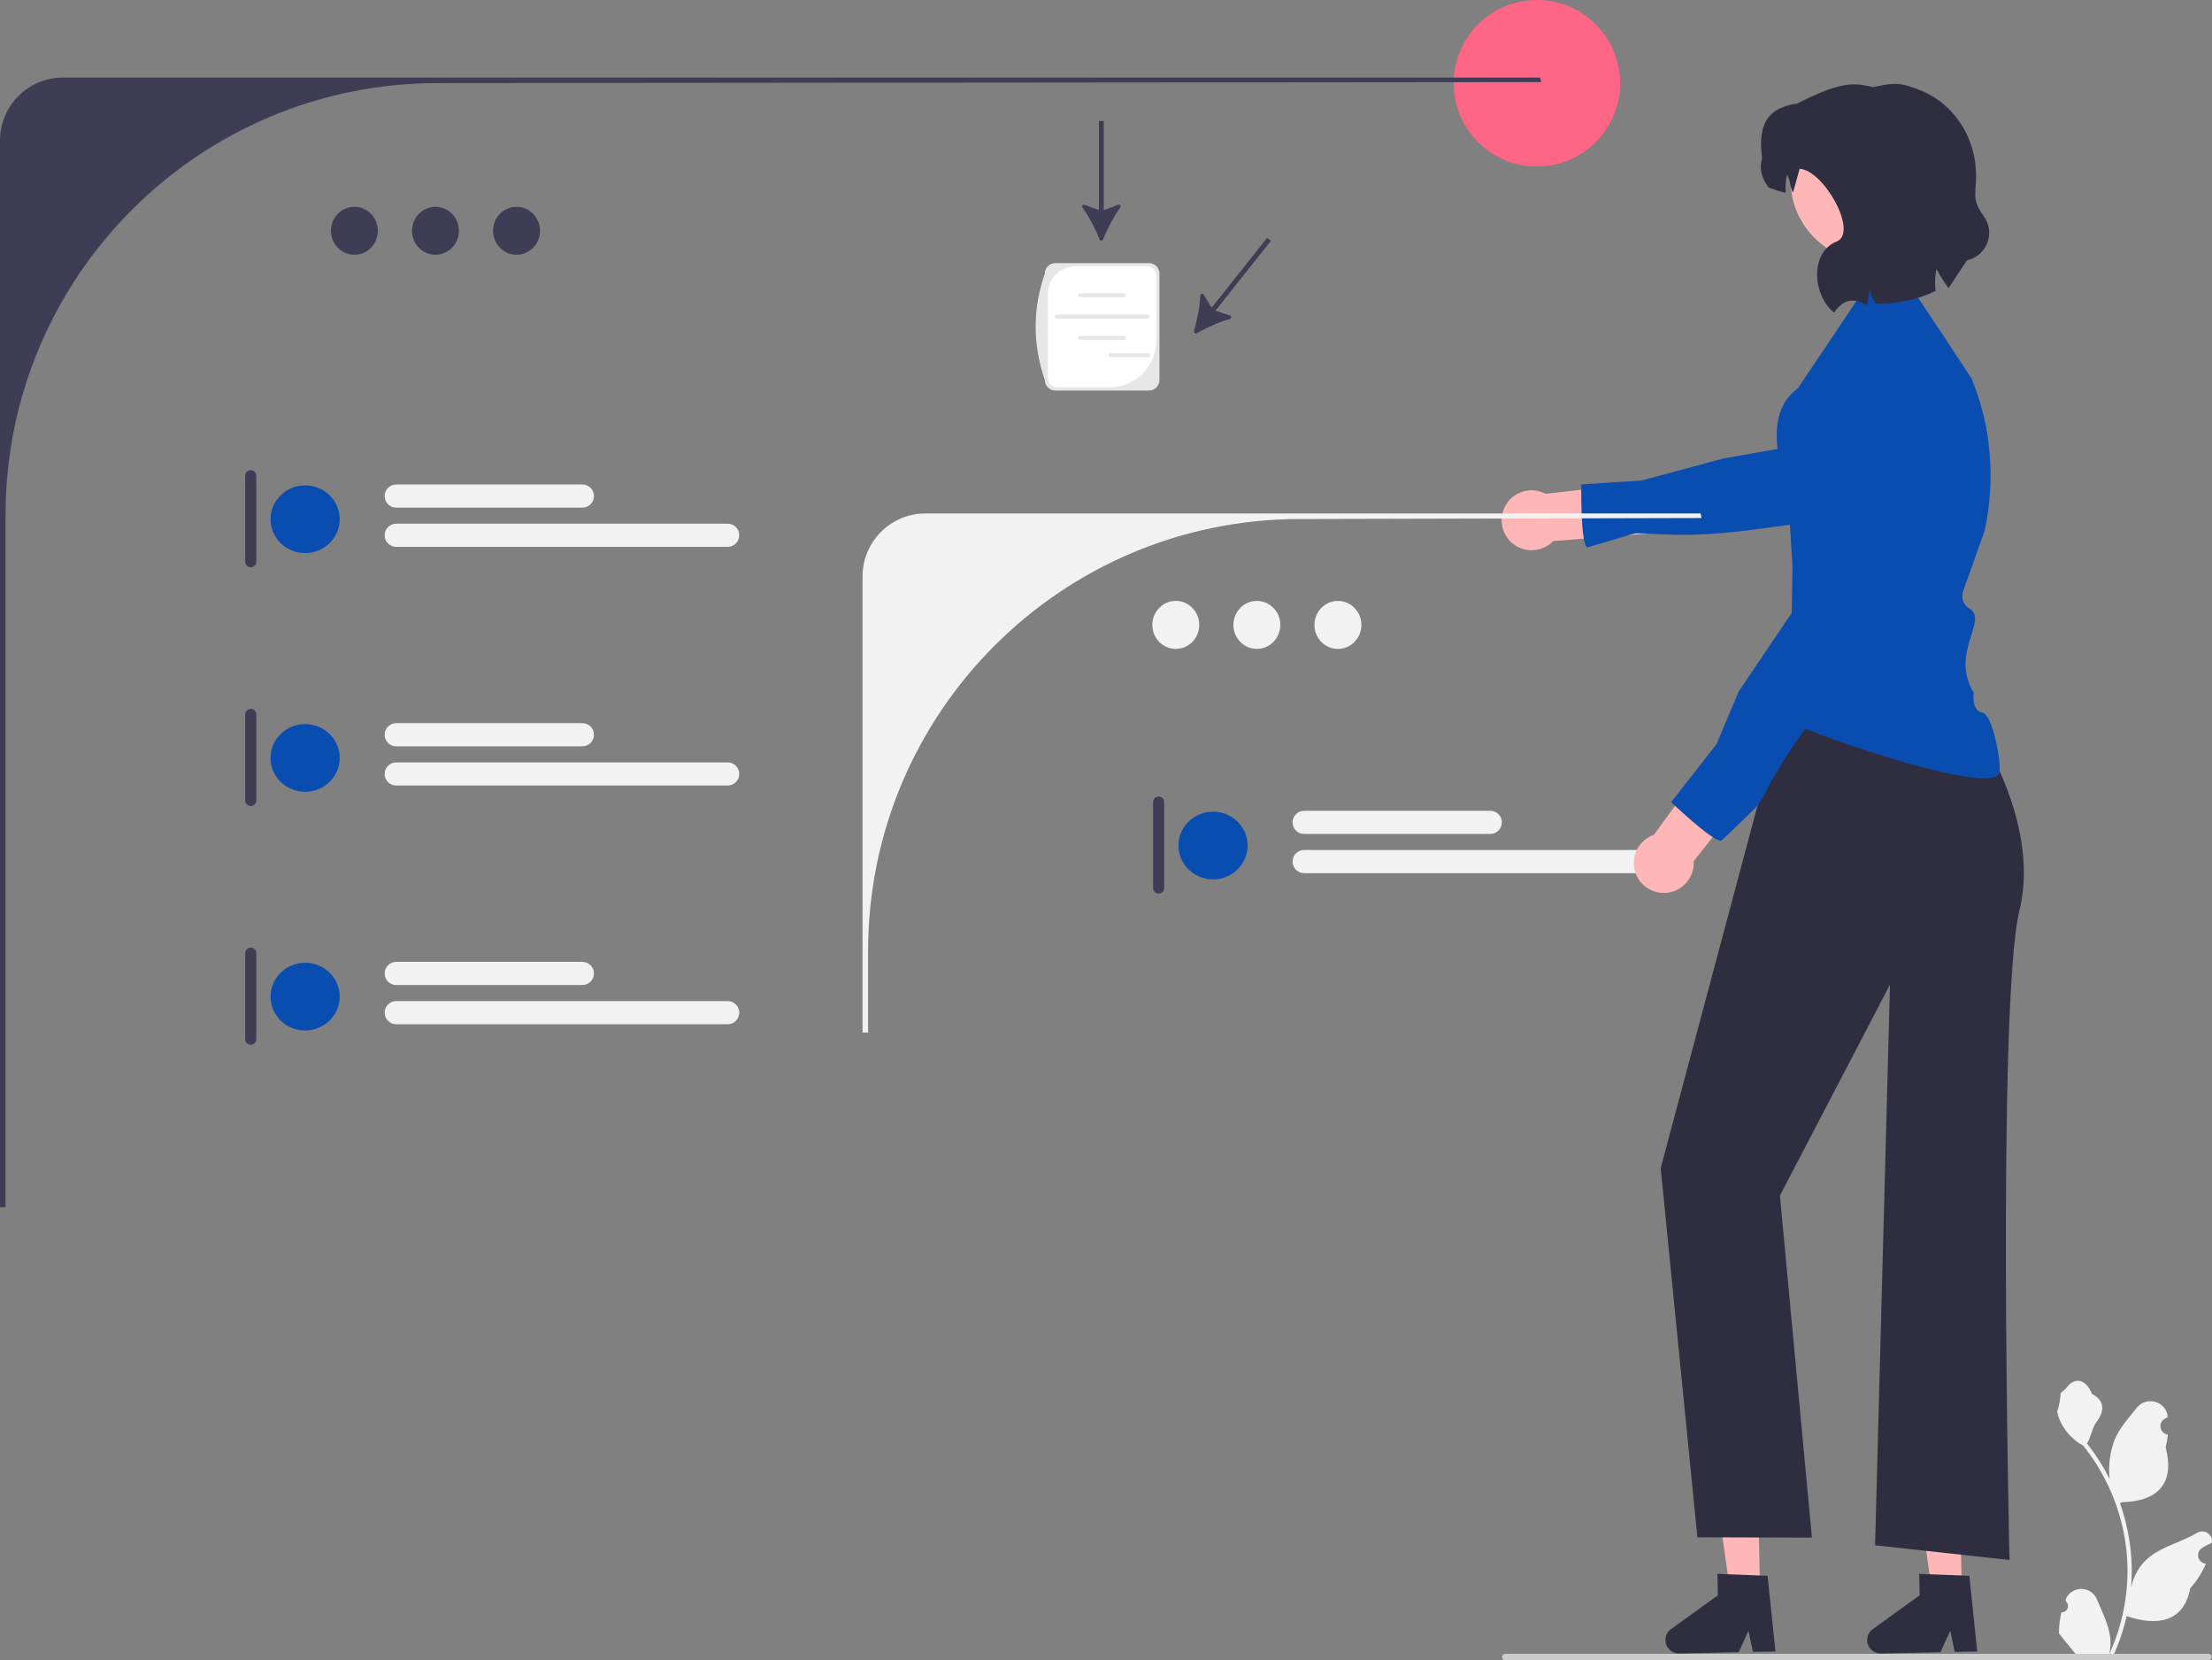 <svg width="421" height="316" viewBox="0 0 421 316" fill="none" xmlns="http://www.w3.org/2000/svg">
<rect x="0" y="0" width="421" height="316" fill="#808080" stroke="none"/>
<g clip-path="url(#clip0_1_1731)">
<path d="M292.504 31.693C301.255 31.693 308.349 24.598 308.349 15.846C308.349 7.095 301.255 0 292.504 0C283.754 0 276.66 7.095 276.66 15.846C276.66 24.598 283.754 31.693 292.504 31.693Z" fill="#FF6584"/>
<path d="M334.978 302.568L329.271 302.686L326.09 280.24L334.512 280.065L334.978 302.568Z" fill="#FFB6B6"/>
<path d="M316.968 312.173C316.999 313.582 318.164 314.7 319.572 314.673L330.917 314.437L332.786 310.354L333.633 314.378L337.914 314.292L336.413 299.894L334.921 299.838L328.835 299.596L326.872 299.522L326.957 303.606L318.025 310.052C317.346 310.543 316.951 311.336 316.968 312.173Z" fill="#2F2E41"/>
<path d="M373.38 302.568L367.674 302.686L364.493 280.24L372.914 280.065L373.38 302.568Z" fill="#FFB6B6"/>
<path d="M355.371 312.173C355.402 313.582 356.566 314.7 357.975 314.673L369.32 314.437L371.189 310.354L372.036 314.378L376.317 314.292L374.816 299.894L373.324 299.838L367.238 299.596L365.275 299.522L365.359 303.606L356.428 310.052C355.749 310.543 355.354 311.336 355.371 312.173Z" fill="#2F2E41"/>
<path d="M340.729 129.991L372.149 129.118L370.404 131.737L374.38 135.665C374.38 135.665 388.732 155.304 384.369 173.199C380.005 191.093 382.461 296.882 382.461 296.882L356.876 294.093L359.712 187.383L338.765 227.536L344.856 292.629L323.055 292.566L316.073 222.298L340.729 129.991V129.991Z" fill="#2F2E41"/>
<path d="M209.291 45.567C209.409 45.858 209.818 45.858 209.936 45.567C210.76 43.534 211.935 41.257 213.212 39.516C213.416 39.238 213.134 38.865 212.809 38.983L210.072 39.974V23.025H209.155V39.974L206.417 38.983C206.092 38.865 205.81 39.238 206.014 39.516C207.292 41.257 208.466 43.534 209.291 45.567H209.291Z" fill="#3F3D56"/>
<path d="M227.244 63.018C227.155 63.319 227.475 63.573 227.749 63.419C229.659 62.339 231.994 61.286 234.076 60.718C234.41 60.627 234.42 60.16 234.093 60.05L231.333 59.123L241.872 45.851L241.155 45.281L230.615 58.553L229.087 56.074C228.906 55.78 228.453 55.896 228.44 56.242C228.358 58.399 227.862 60.912 227.244 63.018Z" fill="#3F3D56"/>
<path d="M294.18 93.984L311.102 92.034L313.565 101.547L295.6 102.972C295.218 103.368 294.773 103.716 294.266 103.997C291.514 105.527 288.042 104.535 286.513 101.782C284.984 99.029 285.975 95.557 288.728 94.028C290.484 93.052 292.53 93.106 294.18 93.984Z" fill="#FFB6B6"/>
<path d="M375.208 72.043L368.585 61.991C367.381 62.947 366.324 63.908 365.527 64.759L364.154 65.704L359.717 69.671L347.158 80.885L342.98 84.62L338.316 85.438L328.023 87.25L312.434 91.445L300.955 92.189C300.95 92.421 300.95 92.77 300.95 93.203C300.944 95.459 300.997 100.022 301.441 102.51C301.594 103.376 301.795 103.989 302.059 104.174C302.143 104.232 310.934 101.487 311.378 101.481C314.953 101.476 320.93 102.457 332.987 100.889C340.149 99.948 346.455 99.093 349.107 98.728L349.165 98.718L351.082 97.788L372.129 87.593L378.483 84.514C377.954 80.257 376.861 76.057 375.208 72.043V72.043Z" fill="#0A4DB1"/>
<path d="M11.984 14.759C5.365 14.759 0 20.125 0 26.744V229.741H1.056V98.047C1.056 52.632 37.869 15.815 83.279 15.815L293.318 15.623L293.126 14.759H11.984Z" fill="#3F3D56"/>
<path d="M67.449 48.488C69.915 48.488 71.915 46.443 71.915 43.922C71.915 41.4 69.915 39.355 67.449 39.355C64.982 39.355 62.982 41.4 62.982 43.922C62.982 46.443 64.982 48.488 67.449 48.488Z" fill="#3F3D56"/>
<path d="M82.878 48.488C85.344 48.488 87.344 46.443 87.344 43.922C87.344 41.4 85.344 39.355 82.878 39.355C80.411 39.355 78.411 41.4 78.411 43.922C78.411 46.443 80.411 48.488 82.878 48.488Z" fill="#3F3D56"/>
<path d="M98.307 48.488C100.774 48.488 102.774 46.443 102.774 43.922C102.774 41.4 100.774 39.355 98.307 39.355C95.841 39.355 93.841 41.4 93.841 43.922C93.841 46.443 95.841 48.488 98.307 48.488Z" fill="#3F3D56"/>
<path d="M176.147 97.719C169.528 97.719 164.163 103.085 164.163 109.704L164.163 196.495H165.219V181.008C165.219 135.592 202.032 98.776 247.442 98.776L323.857 98.584L323.665 97.719L176.147 97.719Z" fill="#F2F2F2"/>
<path d="M220.519 151.582C219.936 151.582 219.463 152.056 219.463 152.639V169.013C219.463 169.596 219.936 170.07 220.519 170.07C221.102 170.07 221.575 169.596 221.575 169.013V152.639C221.575 152.056 221.102 151.582 220.519 151.582Z" fill="#3F3D56"/>
<path d="M230.871 167.361C234.507 167.361 237.454 164.475 237.454 160.916C237.454 157.357 234.507 154.471 230.871 154.471C227.236 154.471 224.289 157.357 224.289 160.916C224.289 164.475 227.236 167.361 230.871 167.361Z" fill="#0A4DB1"/>
<path d="M283.641 158.711L248.21 158.711C246.994 158.711 246.005 157.722 246.005 156.507C246.005 155.291 246.994 154.302 248.21 154.302L283.641 154.302C284.856 154.302 285.845 155.291 285.845 156.507C285.845 157.722 284.856 158.711 283.641 158.711Z" fill="#F2F2F2"/>
<path d="M311.291 166.173L248.21 166.173C246.994 166.173 246.005 165.184 246.005 163.969C246.005 162.753 246.994 161.764 248.21 161.764L311.291 161.764C312.507 161.764 313.496 162.753 313.496 163.969C313.496 165.184 312.507 166.173 311.291 166.173Z" fill="#F2F2F2"/>
<path d="M223.782 123.494C226.249 123.494 228.249 121.45 228.249 118.928C228.249 116.406 226.249 114.361 223.782 114.361C221.316 114.361 219.316 116.406 219.316 118.928C219.316 121.45 221.316 123.494 223.782 123.494Z" fill="#F2F2F2"/>
<path d="M239.212 123.494C241.678 123.494 243.678 121.45 243.678 118.928C243.678 116.406 241.678 114.361 239.212 114.361C236.745 114.361 234.745 116.406 234.745 118.928C234.745 121.45 236.745 123.494 239.212 123.494Z" fill="#F2F2F2"/>
<path d="M254.641 123.494C257.108 123.494 259.107 121.45 259.107 118.928C259.107 116.406 257.108 114.361 254.641 114.361C252.174 114.361 250.175 116.406 250.175 118.928C250.175 121.45 252.174 123.494 254.641 123.494Z" fill="#F2F2F2"/>
<path d="M47.721 89.482C47.138 89.482 46.665 89.956 46.665 90.538V106.913C46.665 107.496 47.138 107.969 47.721 107.969C48.303 107.969 48.777 107.496 48.777 106.913V90.538C48.777 89.956 48.303 89.482 47.721 89.482Z" fill="#3F3D56"/>
<path d="M58.073 105.26C61.709 105.26 64.656 102.375 64.656 98.816C64.656 95.257 61.709 92.371 58.073 92.371C54.438 92.371 51.491 95.257 51.491 98.816C51.491 102.375 54.438 105.26 58.073 105.26Z" fill="#0A4DB1"/>
<path d="M110.843 96.611H75.412C74.196 96.611 73.207 95.622 73.207 94.406C73.207 93.191 74.196 92.202 75.412 92.202H110.843C112.058 92.202 113.047 93.191 113.047 94.406C113.047 95.622 112.058 96.611 110.843 96.611Z" fill="#F2F2F2"/>
<path d="M138.493 104.073H75.412C74.196 104.073 73.207 103.084 73.207 101.868C73.207 100.653 74.196 99.664 75.412 99.664H138.493C139.709 99.664 140.698 100.653 140.698 101.868C140.698 103.084 139.709 104.073 138.493 104.073Z" fill="#F2F2F2"/>
<path d="M47.721 134.908C47.138 134.908 46.665 135.382 46.665 135.965V152.339C46.665 152.922 47.138 153.396 47.721 153.396C48.303 153.396 48.777 152.922 48.777 152.339V135.965C48.777 135.382 48.303 134.908 47.721 134.908Z" fill="#3F3D56"/>
<path d="M58.073 150.687C61.709 150.687 64.656 147.801 64.656 144.242C64.656 140.683 61.709 137.797 58.073 137.797C54.438 137.797 51.491 140.683 51.491 144.242C51.491 147.801 54.438 150.687 58.073 150.687Z" fill="#0A4DB1"/>
<path d="M110.843 142.037H75.412C74.196 142.037 73.207 141.048 73.207 139.833C73.207 138.617 74.196 137.628 75.412 137.628H110.843C112.058 137.628 113.047 138.617 113.047 139.833C113.047 141.048 112.058 142.037 110.843 142.037Z" fill="#F2F2F2"/>
<path d="M138.493 149.499H75.412C74.196 149.499 73.207 148.51 73.207 147.295C73.207 146.079 74.196 145.09 75.412 145.09H138.493C139.709 145.09 140.698 146.079 140.698 147.295C140.698 148.51 139.709 149.499 138.493 149.499Z" fill="#F2F2F2"/>
<path d="M47.721 180.334C47.138 180.334 46.665 180.808 46.665 181.391V197.765C46.665 198.348 47.138 198.822 47.721 198.822C48.303 198.822 48.777 198.348 48.777 197.765V181.391C48.777 180.808 48.303 180.334 47.721 180.334Z" fill="#3F3D56"/>
<path d="M58.073 196.113C61.709 196.113 64.656 193.227 64.656 189.668C64.656 186.109 61.709 183.224 58.073 183.224C54.438 183.224 51.491 186.109 51.491 189.668C51.491 193.227 54.438 196.113 58.073 196.113Z" fill="#0A4DB1"/>
<path d="M110.843 187.464H75.412C74.196 187.464 73.207 186.474 73.207 185.259C73.207 184.043 74.196 183.054 75.412 183.054H110.843C112.058 183.054 113.047 184.043 113.047 185.259C113.047 186.474 112.058 187.464 110.843 187.464Z" fill="#F2F2F2"/>
<path d="M138.493 194.926H75.412C74.196 194.926 73.207 193.937 73.207 192.721C73.207 191.505 74.196 190.516 75.412 190.516H138.493C139.709 190.516 140.698 191.505 140.698 192.721C140.698 193.937 139.709 194.926 138.493 194.926Z" fill="#F2F2F2"/>
<path d="M380.566 146.908C379.912 151.882 346.051 140.104 342.01 137.928C334.452 133.866 342.36 138.032 342.36 138.032L341.482 113.102L340.566 98.247C340.566 98.247 340.054 94.302 338.982 89.268C338.739 88.137 338.48 86.828 338.316 85.438C337.852 81.429 338.205 76.77 342.151 73.95L355.909 53.434L362.685 53.038L368.585 61.991L375.208 72.043C376.861 76.057 377.954 80.257 378.482 84.514C378.731 86.505 378.857 88.513 378.857 90.525C378.857 94.069 378.472 97.624 377.69 101.121L373.544 112.747C373.544 112.747 373.022 114.714 374.843 115.816C378.538 118.05 371.059 124.194 375.636 131.805C375.636 131.805 375.208 135.301 377.247 135.608C379.285 135.919 380.841 144.813 380.566 146.908Z" fill="#0A4DB1"/>
<path d="M314.782 158.86L324.829 145.102L333.488 149.746L322.348 163.913C322.38 164.463 322.333 165.026 322.196 165.589C321.452 168.649 318.369 170.527 315.309 169.783C312.249 169.039 310.371 165.955 311.115 162.894C311.59 160.943 313.017 159.476 314.782 158.86Z" fill="#FFB6B6"/>
<path d="M357.216 72.072C354.923 70.423 352.239 69.257 349.285 68.739C345.253 68.036 342.992 73.837 342.104 79.495C341.695 82.118 341.574 84.711 341.715 86.604L341.478 88.26L341.339 96.831L341.011 116.647L330.919 131.589L326.694 141.625L318.059 152.663C318.228 152.826 318.485 153.062 318.803 153.359C320.459 154.891 323.839 157.946 325.97 159.309C326.711 159.779 327.294 160.046 327.609 159.98C327.708 159.959 333.788 154.102 334.088 153.774C336.105 151.579 336.502 148.632 342.599 140.069C348.153 132.274 353.568 124.524 355.524 121.719L355.56 121.669L364.351 92.672L365.151 90.044C366.003 82.845 362.761 76.055 357.216 72.072Z" fill="#0A4DB1"/>
<path d="M352.231 72.507C352.215 72.5 352.2 72.493 352.184 72.486C352.048 72.498 351.914 72.506 351.782 72.507H352.231Z" fill="#2F2E41"/>
<path d="M356.174 49.736C364.658 49.736 371.537 42.857 371.537 34.371C371.537 25.886 364.658 19.006 356.174 19.006C347.689 19.006 340.811 25.886 340.811 34.371C340.811 42.857 347.689 49.736 356.174 49.736Z" fill="#FFB6B6"/>
<path d="M335.374 30.101C334.337 22.652 337.36 20.373 342.092 19.698C351.452 14.833 353.597 16.056 356.564 16.584L357.655 16.349C361.002 15.629 362.216 15.937 365.192 17.062C371.47 19.429 375.595 25.433 376.051 32.127C376.365 36.742 374.919 37.461 377.594 41.208C379.831 44.337 378.12 48.729 374.365 49.537L370.869 54.822C370.018 53.746 369.338 52.619 368.567 51.206C368.262 52.466 368.229 53.91 368.387 55.356C364.907 57.09 361.108 57.807 357.078 57.79C356.43 56.926 355.849 55.964 355.926 54.88C355.702 55.966 355.428 57.048 355.381 58.155C352.846 56.522 350.751 57.002 349.078 59.511C344.852 56.009 344.521 47.983 349.544 45.973C353.794 44.272 347.091 32.366 342.52 32.123C342.491 32.121 341.273 36.725 341.23 36.638C340.585 35.348 340.88 34.641 340.109 33.228C339.856 34.291 339.787 35.481 339.871 36.693C338.782 36.455 337.679 36.107 336.566 35.643C335.275 33.89 334.776 32.053 335.374 30.101V30.101Z" fill="#2F2E41"/>
<path d="M392.343 306.844C393.434 306.913 394.037 305.557 393.212 304.767L393.129 304.44C393.14 304.414 393.151 304.388 393.162 304.362C394.265 301.73 398.005 301.749 399.099 304.384C400.07 306.723 401.307 309.066 401.611 311.539C401.748 312.631 401.686 313.743 401.444 314.814C403.719 309.844 404.917 304.416 404.917 298.957C404.917 297.585 404.842 296.214 404.688 294.846C404.562 293.727 404.388 292.615 404.163 291.513C402.945 285.556 400.308 279.882 396.504 275.144C394.676 274.144 393.151 272.581 392.23 270.708C391.899 270.033 391.64 269.306 391.517 268.566C391.725 268.593 392.302 265.424 392.145 265.229C392.435 264.789 392.954 264.57 393.27 264.141C394.846 262.005 397.016 262.378 398.149 265.281C400.569 266.502 400.592 268.528 399.107 270.476C398.162 271.716 398.033 273.393 397.204 274.721C397.289 274.83 397.378 274.935 397.463 275.045C399.027 277.051 400.379 279.207 401.52 281.472C401.197 278.955 401.673 275.922 402.484 273.967C403.408 271.739 405.138 269.863 406.662 267.937C408.493 265.624 412.247 266.633 412.569 269.566C412.572 269.594 412.575 269.622 412.578 269.651C412.352 269.779 412.13 269.914 411.914 270.058C410.678 270.875 411.105 272.79 412.569 273.016L412.602 273.022C412.52 273.837 412.38 274.646 412.176 275.44C414.131 283.002 409.91 285.756 403.883 285.88C403.75 285.948 403.62 286.017 403.487 286.081C404.098 287.801 404.586 289.565 404.947 291.352C405.271 292.932 405.497 294.529 405.623 296.132C405.78 298.155 405.766 300.189 405.595 302.208L405.606 302.137C406.039 299.912 407.246 297.834 409 296.395C411.612 294.249 415.302 293.459 418.12 291.734C419.477 290.903 421.215 291.976 420.978 293.549L420.967 293.625C420.547 293.795 420.138 293.993 419.742 294.215C419.516 294.342 419.294 294.478 419.077 294.621C417.842 295.439 418.269 297.354 419.733 297.58L419.766 297.585C419.79 297.589 419.81 297.592 419.834 297.596C419.114 299.305 418.111 300.891 416.856 302.259C415.634 308.861 410.383 309.487 404.766 307.565H404.763C404.149 310.239 403.252 312.853 402.099 315.343H392.581C392.547 315.237 392.517 315.128 392.486 315.022C393.366 315.077 394.253 315.026 395.119 314.865C394.413 313.999 393.707 313.126 393.001 312.259C392.984 312.242 392.97 312.225 392.957 312.208C392.598 311.764 392.237 311.324 391.879 310.881L391.878 310.88C391.856 309.519 392.019 308.162 392.343 306.845L392.343 306.844V306.844Z" fill="#F2F2F2"/>
<path d="M285.893 315.371C285.893 315.72 286.173 316 286.521 316H420.298C420.646 316 420.926 315.72 420.926 315.371C420.926 315.023 420.646 314.743 420.298 314.743H286.521C286.173 314.743 285.893 315.023 285.893 315.371Z" fill="#CCCCCC"/>
<path d="M218.67 74.328H200.86C199.754 74.328 198.854 73.428 198.854 72.322C196.5 65.439 196.546 58.694 198.854 52.08C198.854 50.974 199.754 50.074 200.86 50.074H218.67C219.776 50.074 220.675 50.974 220.675 52.08V72.322C220.675 73.428 219.776 74.328 218.67 74.328Z" fill="#E6E6E6"/>
<path d="M204.676 50.672C201.791 50.672 199.452 53.011 199.452 55.896V71.893C199.452 72.908 200.274 73.73 201.289 73.73H211.138C216.075 73.73 220.078 69.728 220.078 64.79V52.509C220.078 51.494 219.255 50.672 218.24 50.672H204.676Z" fill="white"/>
<path d="M213.913 56.554H205.574C205.364 56.554 205.193 56.383 205.193 56.173C205.193 55.963 205.364 55.792 205.574 55.792H213.913C214.123 55.792 214.294 55.963 214.294 56.173C214.294 56.383 214.123 56.554 213.913 56.554Z" fill="#E6E6E6"/>
<path d="M213.913 64.685H205.574C205.364 64.685 205.193 64.514 205.193 64.303C205.193 64.093 205.364 63.922 205.574 63.922H213.913C214.123 63.922 214.294 64.093 214.294 64.303C214.294 64.514 214.123 64.685 213.913 64.685Z" fill="#E6E6E6"/>
<path d="M218.387 60.622H201.1C200.89 60.622 200.719 60.451 200.719 60.241C200.719 60.031 200.89 59.86 201.1 59.86H218.387C218.597 59.86 218.768 60.031 218.768 60.241C218.768 60.451 218.597 60.622 218.387 60.622Z" fill="#E6E6E6"/>
<path d="M218.591 67.991H211.378C211.167 67.991 210.996 67.82 210.996 67.609C210.996 67.399 211.167 67.228 211.378 67.228H218.591C218.801 67.228 218.972 67.399 218.972 67.609C218.972 67.82 218.801 67.991 218.591 67.991Z" fill="#E6E6E6"/>
</g>
<defs>
<clipPath id="clip0_1_1731">
<rect width="421" height="316" fill="white"/>
</clipPath>
</defs>
</svg>
